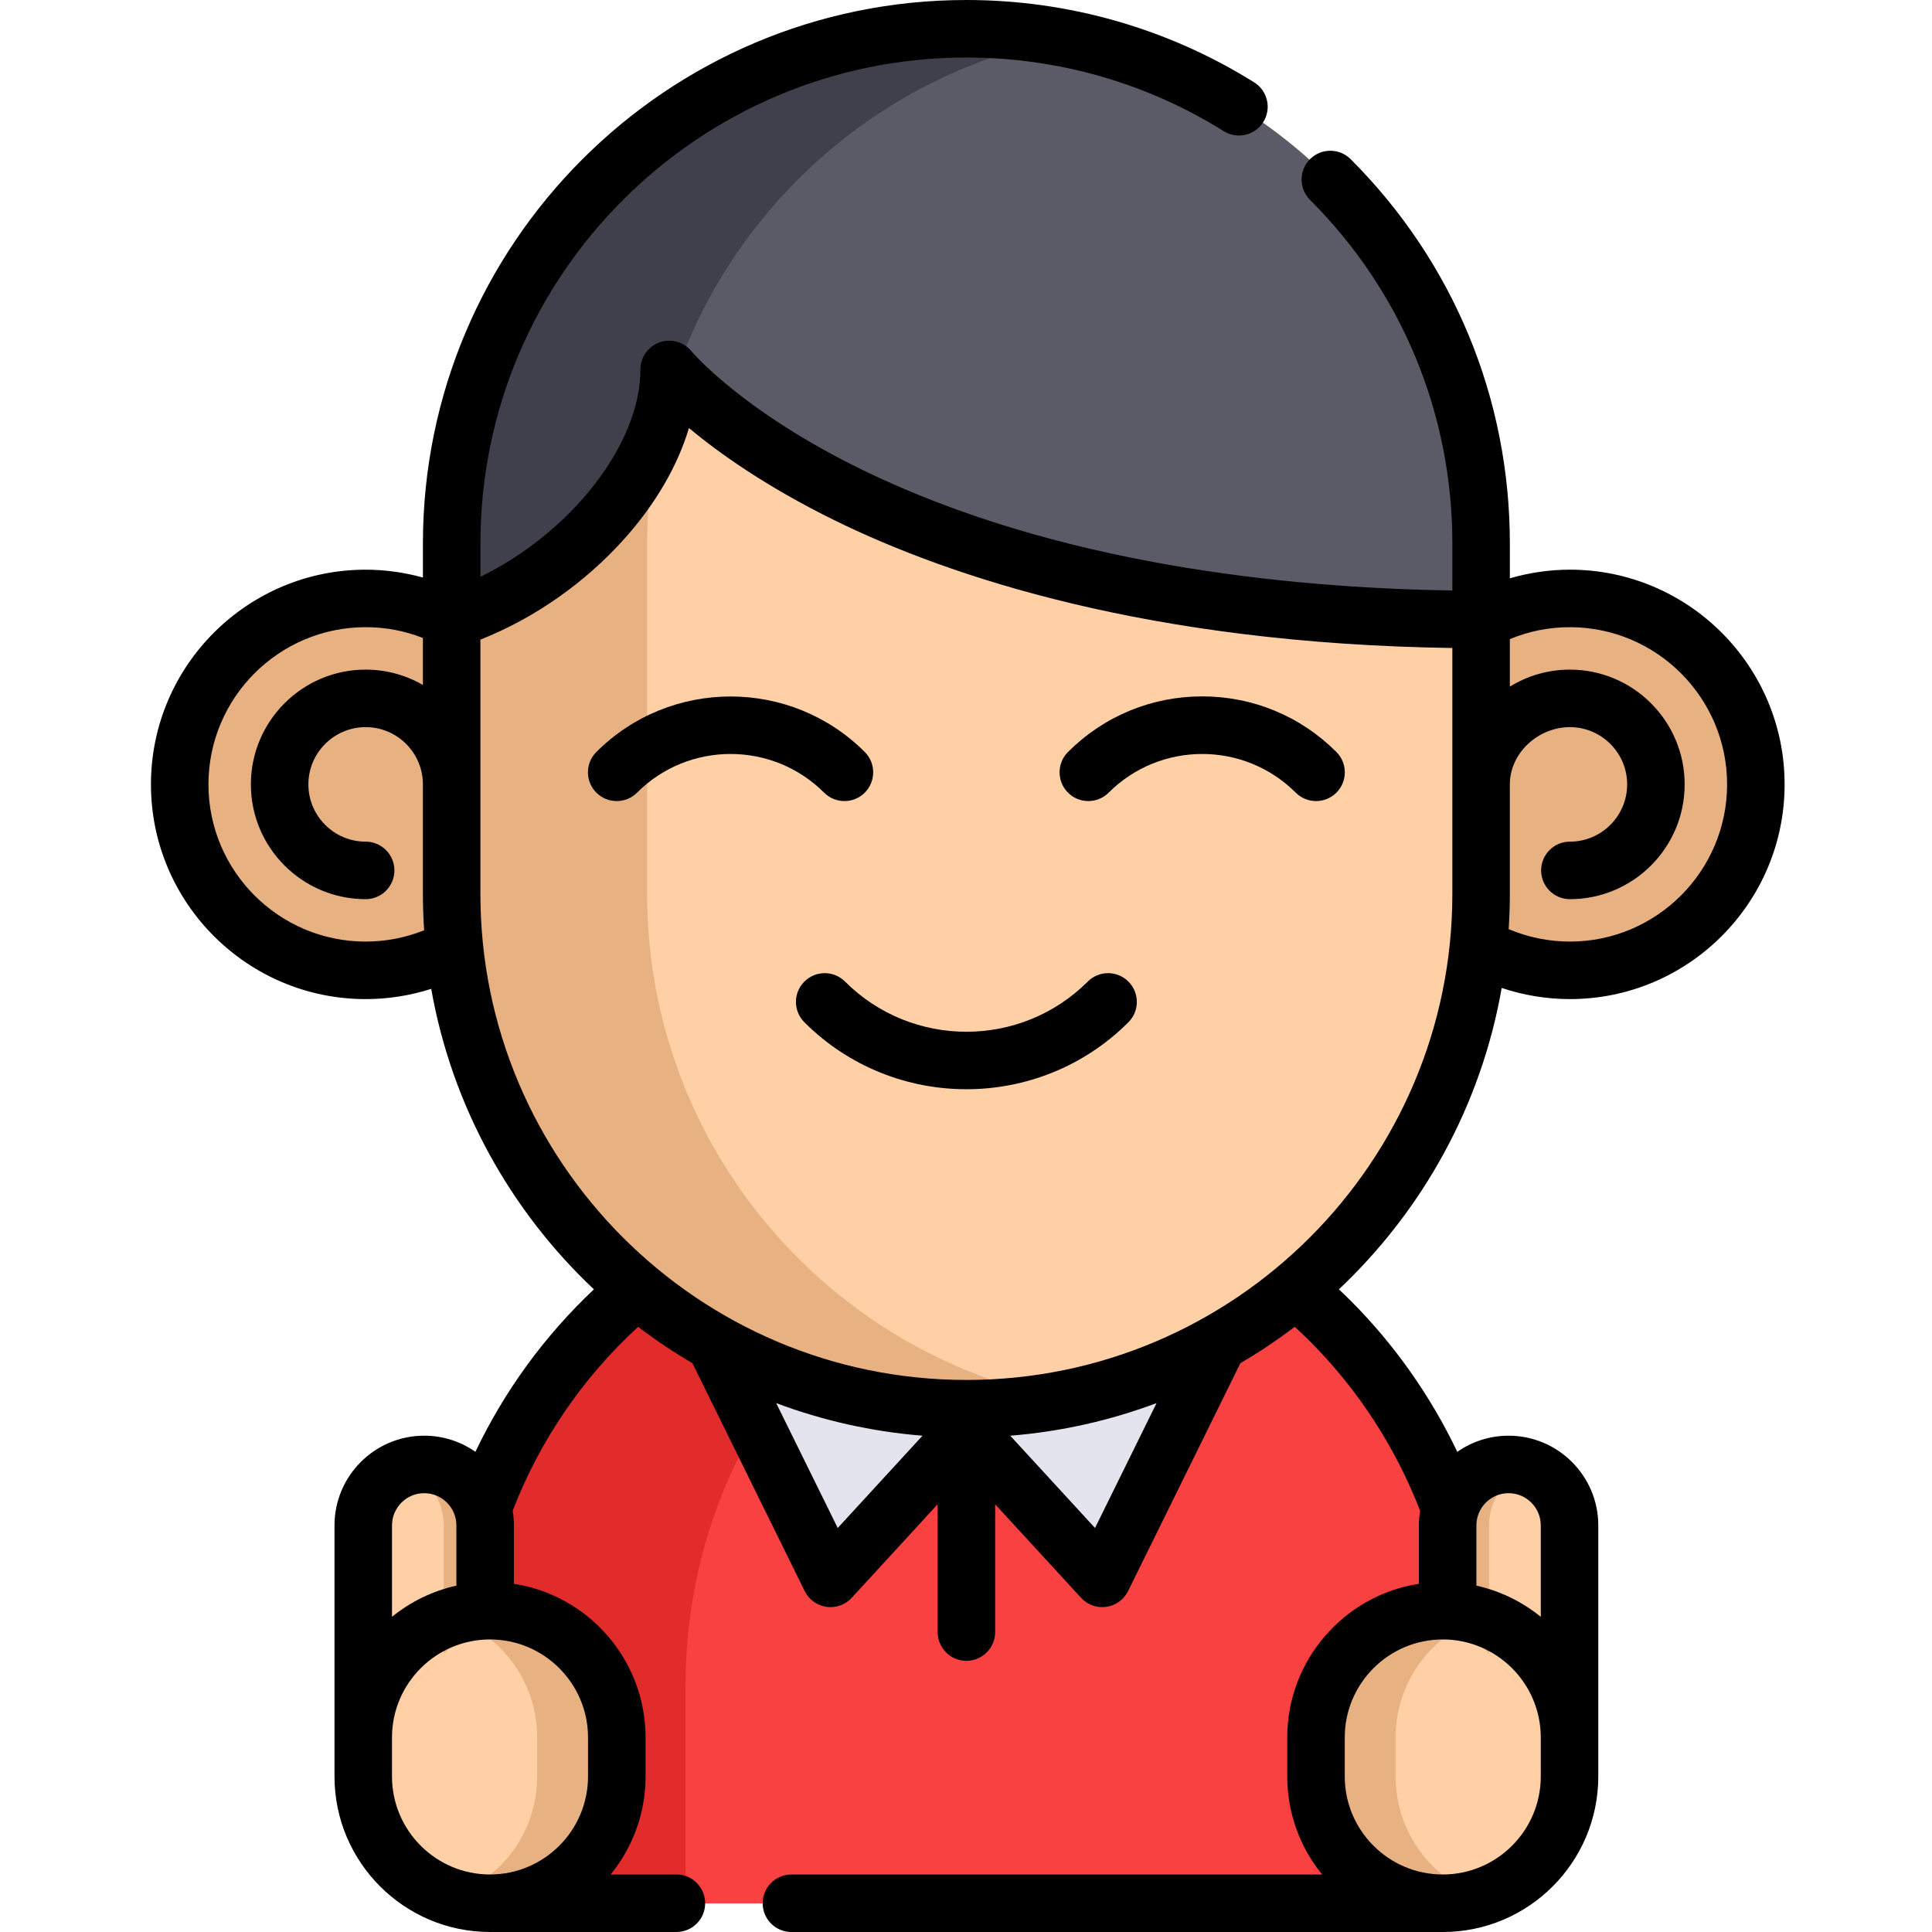 <svg height="512pt" viewBox="-40 0 512 512.001" width="512pt" xmlns="http://www.w3.org/2000/svg"><path d="m352.512 446.555v57.824h-272.812v-57.824c0-75.336 61.066-136.414 136.398-136.414 10.66 0 21.035 1.23 30.992 3.535 25.23 5.863 47.766 18.727 65.469 36.418 24.68 24.691 39.953 58.793 39.953 96.461zm0 0" fill="#e22b2b"/><path d="m352.512 446.555v57.824h-210.832v-57.824c0-64.676 45.012-118.844 105.41-132.879 25.23 5.863 47.766 18.727 65.469 36.418 24.68 24.691 39.953 58.793 39.953 96.461zm0 0" fill="#f94141"/><path d="m282.48 356.652-30.371 61.633-36.008-39.199-36.012 39.199-30.371-61.633" fill="#e4e4ef"/><path d="m79.691 164.168c-6.816-3.566-14.57-5.578-22.789-5.578-27.223 0-49.281 22.062-49.281 49.281 0 27.223 22.059 49.281 49.281 49.281 8.523 0 16.543-2.164 23.531-5.965h272.074c6.988 3.801 15.008 5.965 23.531 5.965 27.223 0 49.281-22.059 49.281-49.281 0-27.219-22.059-49.281-49.281-49.281-8.219 0-15.973 2.012-22.789 5.578" fill="#e8b182"/><path d="m352.512 144.027v92.895c0 66.473-47.555 121.84-110.504 133.941-8.383 1.617-17.047 2.461-25.91 2.461-75.332 0-136.398-61.07-136.398-136.402v-92.895c0-75.332 61.066-136.41 136.398-136.41 8.863 0 17.527.844 25.91 2.461 27.285 5.242 51.672 18.613 70.551 37.492 24.68 24.691 39.953 58.793 39.953 96.457zm0 0" fill="#e8b182"/><path d="m352.512 144.027v92.895c0 66.473-47.555 121.84-110.504 133.941-62.945-12.102-110.5-67.469-110.5-133.941v-92.895c0-66.473 47.555-121.848 110.5-133.949 27.285 5.242 51.672 18.613 70.551 37.492 24.68 24.691 39.953 58.793 39.953 96.457zm0 0" fill="#ffd0a6"/><path d="m352.512 144.027v20.141c-161.488-.203-215.172-66.25-215.172-66.25 0 27.434-27.434 56.383-57.641 66.25v-20.141c0-75.332 61.066-136.41 136.402-136.41 8.859 0 17.527.844 25.91 2.461 27.281 5.242 51.668 18.613 70.547 37.492 24.684 24.691 39.953 58.793 39.953 96.457zm0 0" fill="#5b5b68"/><path d="m242.004 10.078c-48.234 9.277-87.426 43.953-103.121 89.566-1.047-1.105-1.547-1.727-1.547-1.727 0 27.434-27.434 56.383-57.645 66.25v-20.141c0-75.332 61.07-136.41 136.402-136.41 8.859 0 17.527.844 25.91 2.461zm0 0" fill="#40404c"/><path d="m375.941 460.449v10.336c0 9.277-3.758 17.676-9.844 23.75-3.656 3.668-8.152 6.484-13.191 8.137-3.324 1.113-6.863 1.707-10.559 1.707-18.555 0-33.594-15.039-33.594-33.594v-10.336c0-18.555 15.039-33.594 33.594-33.594 3.695 0 7.234.594 10.559 1.703 13.383 4.418 23.035 17.031 23.035 31.891zm0 0" fill="#e8b182"/><path d="m375.941 460.449v10.336c0 9.277-3.758 17.676-9.844 23.75-3.656 3.668-8.152 6.484-13.191 8.137-13.387-4.406-23.055-17.016-23.055-31.887v-10.34c0-14.871 9.668-27.48 23.055-31.887 13.383 4.418 23.035 17.031 23.035 31.891zm0 0" fill="#ffd0a6"/><path d="m375.941 404.242v56.207l-21.32-22.172-10.98-11.422v-22.613c0-4.457 1.809-8.5 4.727-11.422 2.922-2.922 6.965-4.73 11.422-4.73 1.926 0 3.773.34 5.492.957 6.219 2.25 10.66 8.203 10.66 15.195zm0 0" fill="#e8b182"/><path d="m375.941 404.242v56.207l-21.32-22.172v-34.035c0-4.457 1.809-8.5 4.73-11.422 1.656-1.652 3.684-2.957 5.93-3.773 6.219 2.25 10.66 8.203 10.66 15.195zm0 0" fill="#ffd0a6"/><path d="m56.266 460.449v10.336c0 9.277 3.758 17.676 9.844 23.75 3.656 3.668 8.152 6.484 13.191 8.137 3.32 1.113 6.863 1.707 10.559 1.707 18.555 0 33.594-15.039 33.594-33.594v-10.336c0-18.555-15.039-33.594-33.594-33.594-3.695 0-7.238.594-10.559 1.703-13.387 4.418-23.035 17.031-23.035 31.891zm0 0" fill="#e8b182"/><path d="m56.266 460.449v10.336c0 9.277 3.758 17.676 9.844 23.75 3.656 3.668 8.152 6.484 13.191 8.137 13.387-4.406 23.051-17.016 23.051-31.887v-10.34c0-14.871-9.664-27.48-23.051-31.887-13.387 4.418-23.035 17.031-23.035 31.891zm0 0" fill="#ffd0a6"/><path d="m56.266 404.242v56.207l21.316-22.172 10.984-11.422v-22.613c0-4.457-1.809-8.5-4.727-11.422-2.922-2.922-6.965-4.73-11.426-4.73-1.922 0-3.77.34-5.488.957-6.219 2.25-10.66 8.203-10.66 15.195zm0 0" fill="#e8b182"/><path d="m56.266 404.242v56.207l21.316-22.172v-34.035c0-4.457-1.809-8.5-4.727-11.422-1.656-1.652-3.684-2.957-5.93-3.773-6.219 2.25-10.66 8.203-10.66 15.195zm0 0" fill="#ffd0a6"/><path d="m173.164 260.129c-2.977 2.977-2.977 7.801 0 10.777 11.84 11.836 27.387 17.754 42.938 17.754 15.551 0 31.102-5.918 42.938-17.754 2.977-2.977 2.977-7.805 0-10.777-2.977-2.977-7.801-2.977-10.777 0-17.73 17.73-46.586 17.73-64.32 0-2.977-2.977-7.801-2.977-10.777 0zm0 0"/><path d="m178.398 210.062c1.488 1.488 3.438 2.23 5.387 2.23 1.949 0 3.902-.742 5.391-2.23 2.973-2.977 2.973-7.805 0-10.777-19.613-19.613-51.523-19.613-71.133 0-2.977 2.977-2.977 7.801 0 10.777 2.977 2.973 7.801 2.973 10.777 0 13.672-13.668 35.91-13.668 49.578 0zm0 0"/><path d="m253.805 210.062c13.668-13.668 35.906-13.668 49.574 0 1.488 1.484 3.438 2.23 5.391 2.23 1.949 0 3.898-.742 5.387-2.23 2.977-2.977 2.977-7.805 0-10.777-9.5-9.5-22.129-14.734-35.566-14.734-13.434 0-26.062 5.234-35.562 14.734-2.977 2.977-2.977 7.801 0 10.777 2.973 2.973 7.801 2.973 10.777 0zm0 0"/><path d="m357.965 261.816c5.805 1.938 11.918 2.957 18.074 2.957 31.375 0 56.902-25.527 56.902-56.902s-25.527-56.902-56.902-56.902c-5.391 0-10.758.797-15.91 2.289v-9.23c0-38.473-14.984-74.641-42.188-101.844-2.977-2.977-7.801-2.977-10.777 0-2.973 2.977-2.973 7.801 0 10.777 24.324 24.324 37.723 56.664 37.723 91.062v12.461c-44.449-.68-104.938-7.043-155.91-31.75-32.293-15.652-45.609-31.492-45.719-31.625-2.035-2.504-5.426-3.453-8.465-2.375-3.039 1.078-5.07 3.953-5.07 7.18 0 19.992-18.59 43.316-42.406 54.941v-8.832c-.004-71.008 57.77-128.781 128.785-128.781 24.199 0 47.777 6.746 68.188 19.512 3.57 2.23 8.27 1.148 10.5-2.422 2.234-3.566 1.148-8.27-2.418-10.504-22.836-14.281-49.211-21.828-76.27-21.828-79.418 0-144.027 64.609-144.027 144.027v9.027c-4.926-1.359-10.039-2.082-15.172-2.082-31.375 0-56.902 25.523-56.902 56.898 0 31.379 25.527 56.902 56.902 56.902 5.906 0 11.777-.926 17.371-2.711 5.5 31.117 21.031 58.816 43.113 79.633-13.059 12.297-23.711 26.918-31.398 43.051-3.852-2.691-8.531-4.273-13.574-4.273-13.105 0-23.773 10.664-23.773 23.77v66.543c0 22.727 18.492 41.215 41.215 41.215h49.395c4.207 0 7.621-3.41 7.621-7.621 0-4.207-3.414-7.621-7.621-7.621h-17.422c5.773-7.094 9.246-16.133 9.246-25.973v-10.336c0-20.574-15.156-37.676-34.887-40.73v-15.477c0-1.324-.113-2.621-.324-3.887 7.145-18.562 18.551-35.262 33.242-48.734 4.59 3.492 9.395 6.711 14.387 9.641l29.762 60.395c1.113 2.254 3.266 3.816 5.754 4.172.363.051.723.078 1.082.078 2.117 0 4.16-.883 5.613-2.465l22.777-24.797v33.867c0 4.207 3.414 7.621 7.621 7.621 4.207 0 7.621-3.414 7.621-7.621v-33.863l22.777 24.793c1.699 1.852 4.203 2.746 6.695 2.387 2.488-.355 4.641-1.918 5.75-4.172l29.762-60.398c5.004-2.93 9.812-6.156 14.406-9.648 1.387 1.266 2.742 2.559 4.055 3.871 12.707 12.719 22.754 28.203 29.172 44.891-.207 1.262-.32 2.555-.32 3.871v15.48c-19.73 3.051-34.887 20.152-34.887 40.727v10.336c0 9.84 3.473 18.883 9.246 25.973h-140.645c-4.211 0-7.621 3.414-7.621 7.621 0 4.211 3.41 7.621 7.621 7.621h172.613c22.727 0 41.215-18.488 41.215-41.215v-66.543c0-13.105-10.664-23.77-23.77-23.77-5.055 0-9.738 1.586-13.594 4.285-7.047-14.777-16.66-28.449-28.254-40.051-1.02-1.02-2.066-2.023-3.125-3.02 22.137-20.871 37.684-48.656 43.145-79.871zm-285.551 133.895c4.703 0 8.531 3.828 8.531 8.531v15.973c-6.359 1.406-12.172 4.285-17.059 8.262v-24.234c0-4.703 3.824-8.531 8.527-8.531zm43.418 64.738v10.336c0 14.32-11.652 25.973-25.973 25.973-14.324 0-25.977-11.652-25.977-25.973v-10.336c0-14.324 11.652-25.977 25.977-25.977 14.32 0 25.973 11.652 25.973 25.977zm252.488 10.336c0 14.32-11.648 25.973-25.973 25.973-14.32 0-25.973-11.652-25.973-25.973v-10.336c0-14.324 11.652-25.977 25.973-25.977 14.324 0 25.973 11.652 25.973 25.977zm-8.527-75.074c4.703 0 8.527 3.828 8.527 8.531v24.234c-4.887-3.977-10.699-6.855-17.059-8.262v-15.973c0-4.703 3.828-8.531 8.531-8.531zm57.906-187.84c0 22.973-18.688 41.66-41.66 41.66-5.582 0-11.113-1.141-16.223-3.293.199-3.082.312-6.191.312-9.32v-25.789s0-2.09 0-3.258c0-8.363 7.543-15.172 15.91-15.172 8.367 0 15.176 6.805 15.176 15.172 0 8.371-6.809 15.176-15.176 15.176-4.207 0-7.621 3.414-7.621 7.621s3.414 7.621 7.621 7.621c16.77 0 30.414-13.645 30.414-30.418 0-16.77-13.641-30.414-30.414-30.414-5.832 0-11.281 1.652-15.91 4.508v-12.59c5.023-2.09 10.355-3.164 15.91-3.164 22.973 0 41.66 18.691 41.66 41.66zm-360.797 41.66c-22.973 0-41.66-18.688-41.66-41.66 0-22.969 18.688-41.66 41.66-41.66 5.281 0 10.363.969 15.172 2.859v12.457c-4.469-2.582-9.648-4.07-15.172-4.07-16.77 0-30.418 13.645-30.418 30.414 0 16.773 13.645 30.418 30.418 30.418 4.207 0 7.621-3.414 7.621-7.621s-3.414-7.621-7.621-7.621c-8.367 0-15.176-6.805-15.176-15.176 0-8.367 6.809-15.172 15.176-15.172 8.34 0 15.129 6.766 15.172 15.094v29.125c0 3.234.117 6.441.328 9.625-4.902 1.961-10.18 2.988-15.5 2.988zm30.41-12.613v-67.41c14.281-5.652 27.691-15.02 38.219-26.797 8.238-9.219 14.043-19.254 17.051-29.273 7.977 6.645 20.52 15.574 38.578 24.445 30.449 14.957 83.266 32.688 163.727 33.844v65.191c0 71.012-57.773 128.785-128.785 128.785-71.016 0-128.789-57.773-128.789-128.785zm94.695 168.016-16.312-33.098c12.234 4.586 25.246 7.555 38.781 8.641zm68.188 0-22.473-24.457c13.539-1.086 26.551-4.055 38.781-8.641zm0 0"/></svg>